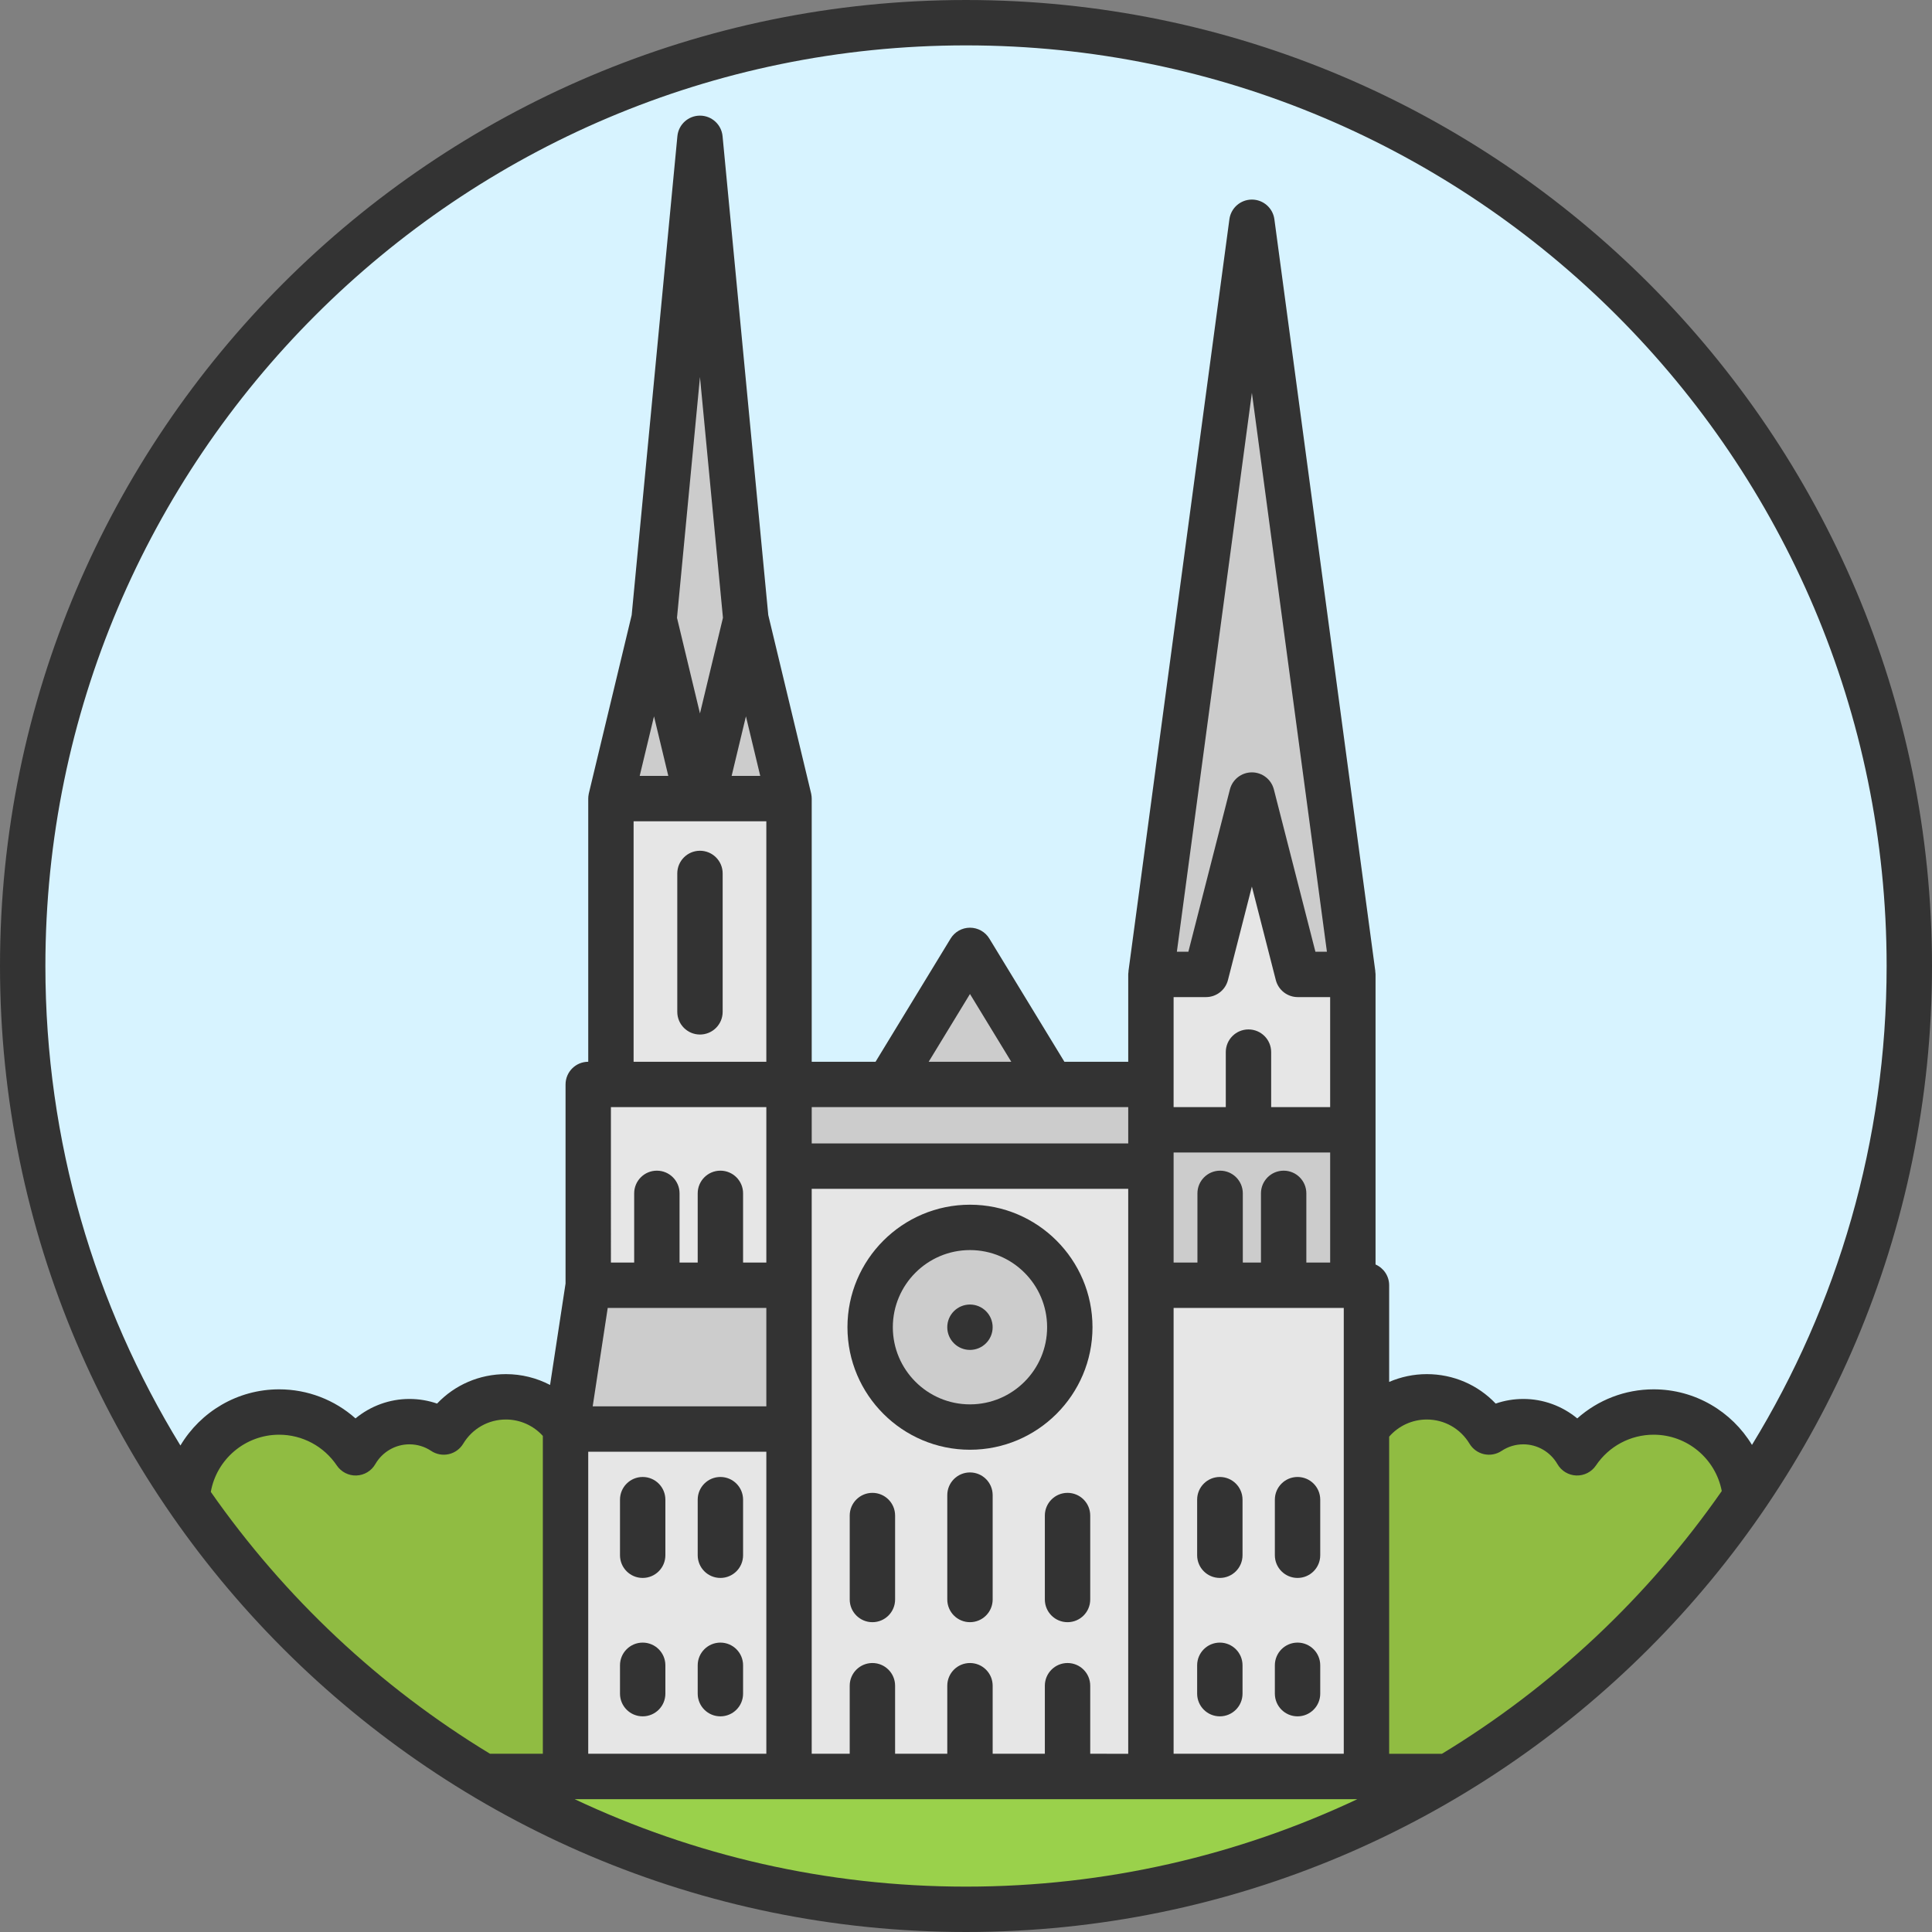 <svg enable-background="new 0 0 512 512" viewBox="0 0 512 512" xmlns="http://www.w3.org/2000/svg"><rect x="0" y="0" width="512" height="512" fill="#808080" stroke="none"/><circle cx="256.003" cy="256.004" fill="#d7f3ff" r="249.99"/><path d="m340.184 340.6h-16.836-18.339v-31.568-9.62h25.855 27.659v41.188z" fill="#ccc"/><path d="m173.316 164.098 11.424 47.526h-22.837z" fill="#ccc"/><path d="m197.68 164.098 11.424 47.526h-22.837z" fill="#ccc"/><path d="m197.68 164.098-11.413 47.526h-1.527l-11.424-47.526h.012l12.17-127.448 12.17 127.448z" fill="#ccc"/><path d="m331.766 58.898 26.757 199.326h-14.599l-12.158-47.526-12.17 47.526h-14.587z" fill="#ccc"/><path d="m257.05 251.862 21.647 35.524h-43.293z" fill="#ccc"/><path d="m305.009 299.412v9.62h-95.905v-21.646h26.3 43.293 26.312z" fill="#ccc"/><path d="m209.104 340.6v38.109h-59.034l5.82-38.109h18.183 16.836z" fill="#ccc"/><circle cx="257.049" cy="351.728" fill="#ccc" r="26.457"/><path d="m330.864 299.412h-25.855v-12.026-29.162h14.587l12.17-47.526 12.158 47.526h14.599v41.188z" fill="#e6e6e6"/><path d="m362.131 378.709v92.069h-57.122v-130.178h18.339 16.836 18.339 3.608z" fill="#e6e6e6"/><path d="m282.906 470.778h-25.856-25.855-22.091v-90.794-1.275-38.109-31.567h95.905v31.567 130.178zm.601-119.055c0-14.611-11.845-26.457-26.457-26.457-14.611 0-26.457 11.845-26.457 26.457s11.845 26.457 26.457 26.457 26.457-11.845 26.457-26.457z" fill="#e6e6e6"/><path d="m209.104 379.984v90.794h-59.227v-90.794l.193-1.275h59.034z" fill="#e6e6e6"/><path d="m190.909 340.6h-16.836-18.183v-53.214h6.013 47.201v21.646 31.568z" fill="#e6e6e6"/><path d="m209.104 211.624v75.762h-47.201v-75.762h22.837 1.527z" fill="#e6e6e6"/><path d="m438.23 374.199c12.892 0 23.438 9.957 24.34 22.608-20.468 30.004-47.321 55.306-78.588 73.97h-21.851v-92.069c3.451-5.147 9.32-8.538 15.994-8.538 6.999 0 13.108 3.752 16.475 9.332 2.61-1.744 5.736-2.754 9.115-2.754 6.097 0 11.4 3.331 14.238 8.262 4.391-6.518 11.835-10.811 20.277-10.811z" fill="#90bc42"/><path d="m362.131 470.778h21.851c-37.436 22.368-81.21 35.211-127.977 35.211s-90.541-12.843-127.977-35.211h21.851 59.227 22.091 25.855 25.855 22.103z" fill="#9ad14b"/><path d="m150.07 378.709-.192 1.275v90.794h-21.851c-31.183-18.604-57.964-43.822-78.42-73.706.782-12.771 11.388-22.873 24.364-22.873 8.442 0 15.886 4.293 20.275 10.811 2.838-4.931 8.141-8.262 14.238-8.262 3.379 0 6.506 1.01 9.115 2.754 3.367-5.58 9.476-9.332 16.475-9.332 6.676.001 12.544 3.392 15.996 8.539z" fill="#90bc42"/><g fill="#333"><path d="m256.001.001c-141.159 0-256.001 114.841-256.001 255.999s114.842 255.999 256.001 255.999 255.999-114.841 255.999-255.999-114.841-255.999-255.999-255.999zm0 12.025c134.528 0 243.974 109.446 243.974 243.974 0 46.455-13.056 89.916-35.684 126.916-5.348-8.846-15.069-14.729-26.066-14.729-7.555 0-14.723 2.794-20.236 7.705-3.967-3.276-9.004-5.155-14.277-5.155-2.525 0-4.999.417-7.341 1.227-4.707-4.959-11.22-7.805-18.25-7.805-3.49 0-6.874.726-9.981 2.062v-25.616c0-2.464-1.486-4.577-3.608-5.505v-35.683-41.188c0-.273-.044-.533-.081-.796l.028-.004-26.757-199.326c-.402-2.985-2.949-5.213-5.96-5.213s-5.558 2.228-5.96 5.213l-26.757 199.326.028.004c-.035.263-.081.523-.081.796v23.149h-16.917l-19.889-32.644c-1.091-1.792-3.036-2.884-5.135-2.884s-4.043 1.093-5.135 2.884l-19.889 32.644h-16.917v-69.749c0-.006-.001-.012-.001-.018-.001-.357-.042-.716-.108-1.073-.012-.066-.022-.131-.036-.196-.008-.038-.012-.078-.022-.118l-11.343-47.219-12.115-126.921c-.295-3.086-2.886-5.442-5.986-5.442s-5.691 2.356-5.986 5.442l-12.115 126.922-11.344 47.219c-.01.038-.012.078-.022.118-.014.065-.023.131-.036.196-.066.356-.107.714-.108 1.073 0 .006-.001.012-.001.018v69.749c-3.322 0-6.013 2.693-6.013 6.013v52.76l-4.103 26.875c-3.555-1.857-7.553-2.868-11.695-2.868-7.03 0-13.543 2.845-18.25 7.805-2.341-.809-4.816-1.227-7.34-1.227-5.273 0-10.311 1.88-14.278 5.155-5.513-4.91-12.681-7.705-20.236-7.705-11.062 0-20.835 5.953-26.162 14.888-22.688-37.035-35.784-80.552-35.784-127.075 0-134.528 109.447-243.974 243.975-243.974zm-20.594 281.378h43.293 20.293v6.013 3.608h-83.879v-9.621zm10.704-12.026 10.942-17.958 10.942 17.958zm94.069 28.862c-3.322 0-6.013 2.693-6.013 6.013v18.339h-4.81v-18.339c0-3.32-2.691-6.013-6.013-6.013-3.321 0-6.013 2.693-6.013 6.013v18.339h-6.314v-25.555-3.608h41.489v29.162h-6.313v-18.339c0-3.32-2.691-6.012-6.013-6.012zm-179.128 36.377h42.036v26.08h-46.018zm127.869 118.149v-18.035c0-3.32-2.691-6.013-6.013-6.013-3.321 0-6.013 2.693-6.013 6.013v18.035h-13.83v-18.035c0-3.32-2.691-6.013-6.013-6.013s-6.013 2.693-6.013 6.013v18.035h-13.83v-18.035c0-3.32-2.691-6.013-6.013-6.013s-6.013 2.693-6.013 6.013v18.035h-10.072v-124.162-25.554h83.879v25.555 124.162zm22.097-177.375v-23.149h8.578c2.747 0 5.143-1.86 5.825-4.522l6.341-24.774 6.341 24.774c.681 2.661 3.079 4.522 5.825 4.522h8.578v29.162h-15.633v-14.581c0-3.32-2.691-6.013-6.013-6.013s-6.013 2.693-6.013 6.013v14.581h-13.83v-6.013zm37.578-35.176-11.008-43.007c-.681-2.661-3.079-4.522-5.825-4.522-2.747 0-5.143 1.86-5.825 4.522l-11.008 43.007h-3.048l19.882-148.118 19.882 148.118zm-147.125-46.599h-7.58l3.789-15.777zm-15.971-16.549-6.09-25.349 6.09-63.793 6.09 63.793zm-12.182.772 3.789 15.777h-7.58zm-5.406 27.803h16.824 1.527 16.824v63.736h-35.175zm-6.012 75.762h41.188v15.633 25.555h-6.163v-18.339c0-3.32-2.691-6.013-6.013-6.013-3.321 0-6.013 2.693-6.013 6.013v18.339h-4.81v-18.339c0-3.32-2.691-6.013-6.013-6.013s-6.013 2.693-6.013 6.013v18.339h-6.163zm-6.013 91.319h47.201v80.043h-47.201zm155.131 80.043v-118.149h45.096v118.149zm-255.151-69.401c1.53-8.645 9.107-15.152 18.105-15.152 6.133 0 11.849 3.05 15.288 8.157 1.159 1.722 3.151 2.731 5.199 2.65 2.076-.073 3.965-1.211 5-3.01 1.863-3.237 5.321-5.248 9.026-5.248 2.074 0 4.071.601 5.775 1.74 1.367.914 3.046 1.225 4.649.869 1.604-.357 2.991-1.355 3.84-2.762 2.428-4.024 6.662-6.425 11.327-6.425 3.764 0 7.294 1.603 9.785 4.346v84.235h-14.002c-29.236-17.732-54.462-41.437-73.992-69.4zm96.413 81.43h207.441c-31.495 14.855-66.651 23.18-103.72 23.18s-72.226-8.324-103.721-23.18zm229.861-12.029h-14v-84.036c2.5-2.872 6.122-4.546 9.981-4.546 4.665 0 8.899 2.403 11.327 6.425.849 1.407 2.236 2.405 3.84 2.762 1.604.356 3.283.043 4.649-.869 1.704-1.139 3.7-1.74 5.775-1.74 3.704 0 7.164 2.011 9.028 5.248 1.035 1.799 2.926 2.937 4.999 3.009 2.074.07 4.039-.928 5.199-2.652 3.438-5.107 9.153-8.156 15.287-8.156 8.921 0 16.44 6.399 18.06 14.935-19.554 28.059-44.832 51.841-74.145 69.62z"/><path d="m170.318 391.413c-3.321 0-6.013 2.693-6.013 6.013v14.731c0 3.32 2.691 6.013 6.013 6.013s6.013-2.693 6.013-6.013v-14.731c-.001-3.321-2.692-6.013-6.013-6.013z"/><path d="m190.912 391.413c-3.321 0-6.013 2.693-6.013 6.013v14.731c0 3.32 2.691 6.013 6.013 6.013s6.013-2.693 6.013-6.013v-14.731c-.001-3.321-2.692-6.013-6.013-6.013z"/><path d="m323.269 391.413c-3.321 0-6.013 2.693-6.013 6.013v14.731c0 3.32 2.691 6.013 6.013 6.013s6.013-2.693 6.013-6.013v-14.731c0-3.321-2.692-6.013-6.013-6.013z"/><path d="m343.863 391.413c-3.322 0-6.013 2.693-6.013 6.013v14.731c0 3.32 2.691 6.013 6.013 6.013 3.321 0 6.013-2.693 6.013-6.013v-14.731c0-3.321-2.692-6.013-6.013-6.013z"/><path d="m170.318 435.307c-3.321 0-6.013 2.693-6.013 6.013v7.516c0 3.32 2.691 6.013 6.013 6.013s6.013-2.693 6.013-6.013v-7.516c-.001-3.321-2.692-6.013-6.013-6.013z"/><path d="m190.912 435.307c-3.321 0-6.013 2.693-6.013 6.013v7.516c0 3.32 2.691 6.013 6.013 6.013s6.013-2.693 6.013-6.013v-7.516c-.001-3.321-2.692-6.013-6.013-6.013z"/><path d="m323.269 435.307c-3.321 0-6.013 2.693-6.013 6.013v7.516c0 3.32 2.691 6.013 6.013 6.013s6.013-2.693 6.013-6.013v-7.516c0-3.321-2.692-6.013-6.013-6.013z"/><path d="m343.863 435.307c-3.322 0-6.013 2.693-6.013 6.013v7.516c0 3.32 2.691 6.013 6.013 6.013 3.321 0 6.013-2.693 6.013-6.013v-7.516c0-3.321-2.692-6.013-6.013-6.013z"/><path d="m257.053 319.259c-17.904 0-32.469 14.566-32.469 32.469 0 17.904 14.566 32.469 32.469 32.469 17.904 0 32.469-14.566 32.469-32.469 0-17.904-14.565-32.469-32.469-32.469zm0 52.913c-11.273 0-20.444-9.171-20.444-20.444s9.171-20.444 20.444-20.444 20.444 9.171 20.444 20.444-9.171 20.444-20.444 20.444z"/><path d="m231.198 395.622c-3.321 0-6.013 2.693-6.013 6.013v22.248c0 3.32 2.691 6.013 6.013 6.013s6.013-2.693 6.013-6.013v-22.248c-.001-3.321-2.692-6.013-6.013-6.013z"/><path d="m257.053 390.21c-3.322 0-6.013 2.693-6.013 6.013v27.659c0 3.32 2.691 6.013 6.013 6.013 3.321 0 6.013-2.693 6.013-6.013v-27.659c0-3.32-2.692-6.013-6.013-6.013z"/><path d="m282.908 395.622c-3.321 0-6.013 2.693-6.013 6.013v22.248c0 3.32 2.691 6.013 6.013 6.013s6.013-2.693 6.013-6.013v-22.248c0-3.321-2.691-6.013-6.013-6.013z"/><path d="m185.5 225.458c-3.321 0-6.013 2.693-6.013 6.013v36.678c0 3.32 2.691 6.013 6.013 6.013s6.013-2.693 6.013-6.013v-36.678c0-3.32-2.692-6.013-6.013-6.013z"/><circle cx="257.049" cy="351.728" r="6.013"/></g></svg>